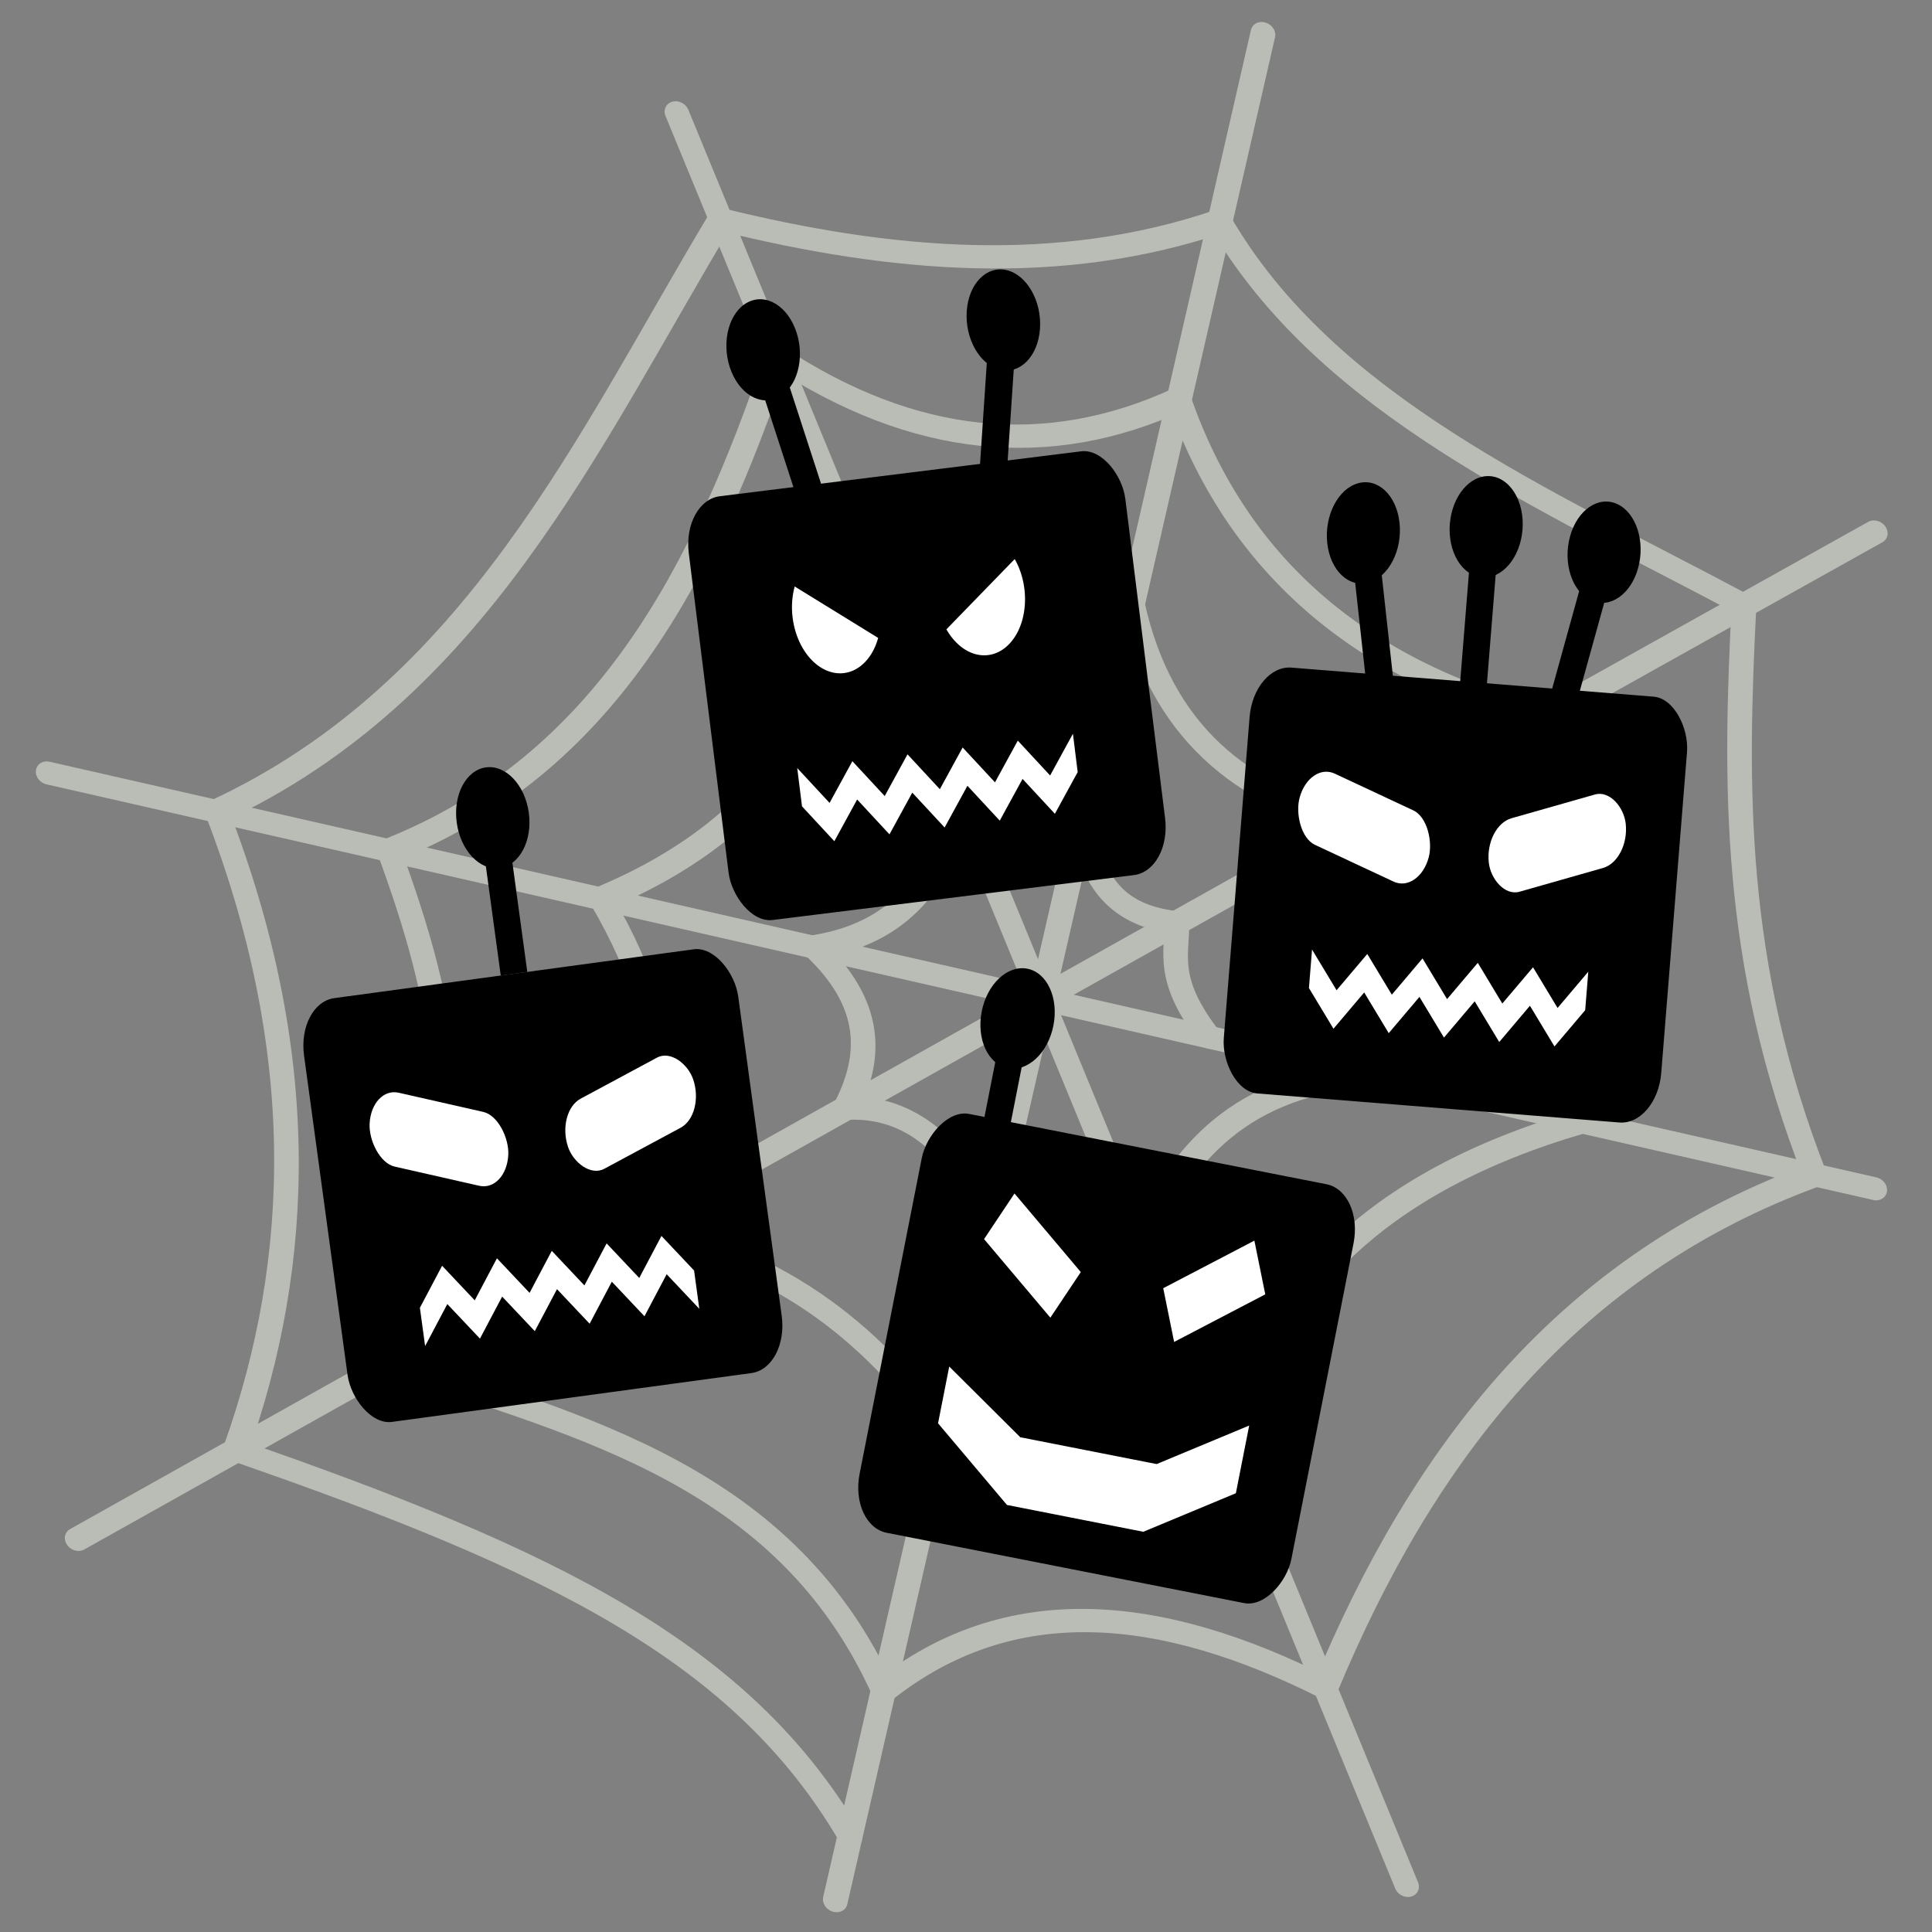 <?xml version="1.0" encoding="UTF-8" standalone="no"?>
<svg
   xmlns:dc="http://purl.org/dc/elements/1.1/"
   xmlns:cc="http://creativecommons.org/ns#"
   xmlns:rdf="http://www.w3.org/1999/02/22-rdf-syntax-ns#"
   xmlns:svg="http://www.w3.org/2000/svg"
   xmlns="http://www.w3.org/2000/svg"
   xmlns:sodipodi="http://sodipodi.sourceforge.net/DTD/sodipodi-0.dtd"
   xmlns:inkscape="http://www.inkscape.org/namespaces/inkscape"
   sodipodi:docname="BotNetz5.svg"
   inkscape:version="1.0 (4035a4fb49, 2020-05-01)"
   id="svg7508"
   version="1.1"
   viewBox="0 0 60 60"
   height="60mm"
   width="60mm">
  <rect x="0" y="0" width="60" height="60" fill="#808080" stroke="none"/>
  <defs
     id="defs7502" />
  <sodipodi:namedview
     inkscape:window-maximized="0"
     inkscape:window-y="426"
     inkscape:window-x="2000"
     inkscape:window-height="1228"
     inkscape:window-width="1593"
     showgrid="false"
     inkscape:document-rotation="0"
     inkscape:current-layer="layer1"
     inkscape:document-units="mm"
     inkscape:cy="221.38247"
     inkscape:cx="156.90497"
     inkscape:zoom="1.979899"
     inkscape:pageshadow="2"
     inkscape:pageopacity="0.0"
     borderopacity="1.0"
     bordercolor="#666666"
     pagecolor="#ffffff"
     id="base" />
  <g
     id="layer1"
     inkscape:groupmode="layer"
     inkscape:label="Ebene 1">
    <g
       id="g8301">
      <g
         style="stroke:#babdb6;stroke-opacity:1"
         transform="matrix(-1.348,-0.032,-0.119,-1.279,256.843,298.342)"
         id="g6329-8">
        <path
           id="path6301-2"
           d="m 141.893,183.933 13.04,42.711"
           style="fill:none;stroke:#babdb6;stroke-width:0.565;stroke-linecap:round;stroke-linejoin:round;stroke-miterlimit:4;stroke-dasharray:none;stroke-opacity:1" />
        <path
           id="path6303-4"
           d="m 141.231,228.912 13.887,-45.68"
           style="fill:none;stroke:#babdb6;stroke-width:0.565;stroke-linecap:round;stroke-linejoin:round;stroke-miterlimit:4;stroke-dasharray:none;stroke-opacity:1"
           sodipodi:nodetypes="cc" />
        <path
           sodipodi:nodetypes="ccc"
           id="path6305-7"
           d="m 129.587,201.157 c 1.184,0.26 1.352,0.297 1.352,0.297 0,0 31.81,6.98 39.931,8.762"
           style="fill:none;stroke:#babdb6;stroke-width:0.565;stroke-linecap:round;stroke-linejoin:round;stroke-miterlimit:4;stroke-dasharray:none;stroke-opacity:1" />
        <path
           id="path6307-4"
           d="m 128.164,217.136 c 14.57,-8.497 29.123,-17.03 43.682,-25.55"
           style="fill:none;stroke:#babdb6;stroke-width:0.565;stroke-linecap:round;stroke-linejoin:round;stroke-miterlimit:4;stroke-dasharray:none;stroke-opacity:1"
           sodipodi:nodetypes="cc" />
        <path
           sodipodi:nodetypes="ccccccccccccccccccccccccccccccc"
           id="path6309-3"
           d="m 144.615,204.455 c 0.903,1.37 0.579,1.993 0.513,2.773 1.578,0.156 1.829,1.182 2.01,2.256 1.14,-0.596 1.948,-0.032 2.738,0.595 0.576,-1.918 1.662,-3.295 3.705,-3.657 -1.28,-1.351 -1.126,-2.638 -0.411,-3.9 -1.328,0.094 -2.404,-0.657 -3.108,-2.655 -1.187,0.807 -2.337,0.764 -3.435,-0.432 -1.094,2.144 -2.595,3.916 -5.72,4.206 0.828,1.965 1.207,3.966 -0.087,6.108 2.553,0.596 4.274,2.145 4.648,5.233 3.436,-1.351 4.655,0.433 6.369,1.517 0.354,-4.234 2.538,-7.24 6.544,-9.023 -1.759,-3.683 -0.787,-5.818 0.048,-8.031 -3.276,-0.519 -5.343,-2.307 -6.798,-4.737 -2.433,0.845 -4.666,0.804 -6.609,-0.531 -1.012,4.027 -3.909,6.861 -8.796,8.438 1.951,3.292 1.546,6.554 0.033,9.802 4.209,1.097 6.737,3.645 7.694,7.549 3.174,-1.552 6.238,-1.293 9.189,0.808 2.148,-5.294 4.835,-10.04 10.026,-12.247 -0.943,-3.601 -1.518,-7.46 1.053,-12.473 -4.318,-1.45 -8.881,-2.543 -10.66,-7.694 -3.14,2.521 -6.586,2.256 -10.215,0.329 -2.764,5.784 -6.533,10.447 -12.406,12.767 1.466,5.118 1.001,9.497 0.412,13.829 4.382,2.482 9.193,4.598 11.277,9.037 3.841,-1.425 7.681,-1.17 11.522,-0.244 3.56,-5.495 6.648,-11.605 12.909,-14.696 -1.622,-5.752 -1.046,-10.853 0.936,-15.537 -7.11,-2.501 -11.258,-4.634 -13.352,-9.044"
           style="fill:none;stroke:#babdb6;stroke-width:0.565;stroke-linecap:round;stroke-linejoin:round;stroke-miterlimit:4;stroke-dasharray:none;stroke-opacity:1" />
      </g>
      <g
         transform="matrix(1.749,0,0,1.749,-229.888,-364.845)"
         id="g6299">
        <g
           id="g3619-4-0"
           transform="matrix(1.483,0.119,-0.166,2.066,74.683,-357.537)">
          <g
             transform="matrix(0.125,0,0,0.125,66.475,255.381)"
             id="g1305-8-4-6-0-8">
            <rect
               ry="3.609"
               y="156.128"
               x="140.635"
               height="29.279"
               width="41.899"
               id="rect835-8-9-4-9-5-7-8-4"
               style="fill:#000000;stroke:none;stroke-width:1.061;stroke-linejoin:round" />
            <path
               style="fill:#ffffff;stroke:none;stroke-width:0.265px;stroke-linecap:butt;stroke-linejoin:miter;stroke-opacity:1"
               d="m 148.356,177.922 2.646,2.646 2.646,-2.646 2.646,2.646 2.646,-2.646 2.646,2.646 2.646,-2.646 2.646,2.646 2.646,-2.646 2.646,2.646 2.646,-2.646 v -1.323 -1.323 l -2.646,2.646 -2.646,-2.646 -2.646,2.646 -2.646,-2.646 -2.646,2.646 -2.646,-2.646 -2.646,2.646 -2.646,-2.646 -2.646,2.646 -2.646,-2.646 z"
               id="path983-3-9-2-2-2-6-8" />
            <g
               id="g1116-8-9-74-4-8-2"
               transform="translate(133.52,-14.199)">
              <g
                 id="g1072-64-8-6-4-3-5"
                 transform="translate(10.583)">
                <g
                   id="g1107-7-7-73-5-6-8"
                   transform="rotate(15,24.045,163.727)">
                  <rect
                     y="159.548"
                     x="26.784"
                     height="10.779"
                     width="2.561"
                     id="rect837-2-4-7-4-4-1-9-2-4"
                     style="fill:#000000;stroke:none;stroke-width:1.144;stroke-linejoin:round" />
                  <circle
                     r="3.478"
                     cy="159.548"
                     cx="28.065"
                     id="path839-8-5-8-2-4-3-5-8-6"
                     style="fill:#000000;stroke:none;stroke-width:1.144;stroke-linejoin:round" />
                </g>
              </g>
              <g
                 id="g1072-7-8-9-33-7-5-4"
                 transform="rotate(-15,26.792,203.921)">
                <rect
                   y="159.548"
                   x="26.784"
                   height="10.779"
                   width="2.561"
                   id="rect837-2-4-7-3-1-6-1-5-4-1"
                   style="fill:#000000;stroke:none;stroke-width:1.144;stroke-linejoin:round" />
                <circle
                   r="3.478"
                   cy="159.548"
                   cx="28.065"
                   id="path839-8-5-8-3-2-6-5-9-9-6"
                   style="fill:#000000;stroke:none;stroke-width:1.144;stroke-linejoin:round" />
              </g>
            </g>
            <g
               id="g1239-8-2-95-9-1-5"
               transform="translate(133.52,-14.199)" />
          </g>
          <rect
             y="273.561"
             x="86.526"
             height="1.348"
             width="0.32"
             id="rect837-2-0-9-9-2"
             style="fill:#000000;stroke:none;stroke-width:0.143;stroke-linejoin:round" />
          <circle
             r="0.435"
             cy="273.561"
             cx="86.687"
             id="path839-8-1-4-7-6"
             style="fill:#000000;stroke:none;stroke-width:0.143;stroke-linejoin:round" />
          <g
             style="fill:#ffffff"
             id="g883-9-3-0-3-0-7"
             transform="matrix(0.125,0,0,0.125,74.342,255.323)">
            <rect
               transform="rotate(15)"
               ry="2.575"
               y="135.704"
               x="123.063"
               height="5.15"
               width="13.182"
               id="rect843-1-6-6-6-84-1"
               style="fill:#ffffff;stroke:none;stroke-width:1;stroke-linejoin:round" />
            <rect
               transform="rotate(-15)"
               style="fill:#ffffff;stroke:none;stroke-width:1;stroke-linejoin:round"
               id="rect843-4-6-9-6-2-4-7"
               width="13.182"
               height="5.15"
               x="54.42"
               y="186.793"
               ry="2.575" />
          </g>
        </g>
        <g
           transform="matrix(0.183,0.036,-0.05,0.254,107.746,57.525)"
           id="g2444-2-2">
          <rect
             transform="scale(-1,1)"
             ry="3.609"
             y="617.089"
             x="-430.398"
             height="29.279"
             width="41.899"
             id="rect835-8-9-1-4-9"
             style="fill:#000000;stroke:none;stroke-width:1.061;stroke-linejoin:round" />
          <g
             style="fill:#ffffff"
             transform="translate(382.855,446.584)"
             id="g1441-5-6-0">
            <rect
               style="fill:#ffffff;stroke:none;stroke-width:0.77;stroke-linejoin:round"
               id="rect1378-5-49-6"
               width="8.82"
               height="4.009"
               x="100.582"
               y="144.3"
               ry="0"
               transform="rotate(30)" />
            <rect
               transform="matrix(-0.866,0.5,0.5,0.866,0,0)"
               ry="0"
               y="170.893"
               x="54.521"
               height="4.009"
               width="8.82"
               id="rect1378-04-2-0-6"
               style="fill:#ffffff;stroke:none;stroke-width:0.77;stroke-linejoin:round" />
          </g>
          <path
             sodipodi:nodetypes="ccccccccc"
             id="path1489-9-7-9"
             d="m 394.897,634.352 v 3.969 l 7.938,4.583 h 13.229 l 7.938,-3.819 v -4.733 l -7.938,3.819 h -13.229 z"
             style="fill:#ffffff;stroke:none;stroke-width:0.265px;stroke-linecap:butt;stroke-linejoin:miter;stroke-opacity:1" />
          <g
             id="g1072-6-8-3-0-4"
             transform="translate(366.816,450.474)">
            <rect
               y="159.548"
               x="26.784"
               height="10.779"
               width="2.561"
               id="rect837-2-4-7-6-1-8-4-2"
               style="fill:#000000;stroke:none;stroke-width:1.144;stroke-linejoin:round" />
            <circle
               r="3.478"
               cy="159.548"
               cx="28.065"
               id="path839-8-5-8-6-5-8-7-8"
               style="fill:#000000;stroke:none;stroke-width:1.144;stroke-linejoin:round" />
          </g>
        </g>
        <g
           id="g1305-8-9-3-5-4"
           transform="matrix(0.185,-0.023,0.032,0.257,112.541,180.606)"
           inkscape:transform-center-y="-1.4894945"
           inkscape:transform-center-x="-0.015598343">
          <rect
             style="fill:#000000;stroke:none;stroke-width:1.061;stroke-linejoin:round"
             id="rect835-8-9-4-9-71-9-4-1"
             width="41.899"
             height="29.279"
             x="140.635"
             y="156.128"
             ry="3.609" />
          <path
             id="path983-3-9-2-6-2-4-9"
             d="m 148.356,177.922 2.646,2.646 2.646,-2.646 2.646,2.646 2.646,-2.646 2.646,2.646 2.646,-2.646 2.646,2.646 2.646,-2.646 2.646,2.646 2.646,-2.646 v -1.323 -1.323 l -2.646,2.646 -2.646,-2.646 -2.646,2.646 -2.646,-2.646 -2.646,2.646 -2.646,-2.646 -2.646,2.646 -2.646,-2.646 -2.646,2.646 -2.646,-2.646 z"
             style="fill:#ffffff;stroke:none;stroke-width:0.265px;stroke-linecap:butt;stroke-linejoin:miter;stroke-opacity:1" />
          <g
             transform="translate(133.52,-14.199)"
             id="g1116-8-9-3-7-0-4">
            <g
               transform="translate(10.583)"
               id="g1072-64-8-3-5-8-5">
              <g
                 transform="rotate(15,24.045,163.727)"
                 id="g1107-7-7-5-9-98-4">
                <rect
                   style="fill:#000000;stroke:none;stroke-width:1.144;stroke-linejoin:round"
                   id="rect837-2-4-7-4-4-60-7-8-1"
                   width="2.561"
                   height="10.779"
                   x="26.784"
                   y="159.548" />
                <circle
                   style="fill:#000000;stroke:none;stroke-width:1.144;stroke-linejoin:round"
                   id="path839-8-5-8-2-4-9-0-97-1"
                   cx="28.065"
                   cy="159.548"
                   r="3.478" />
              </g>
            </g>
            <g
               transform="rotate(-15,26.792,203.921)"
               id="g1072-7-8-9-6-2-1-5">
              <rect
                 style="fill:#000000;stroke:none;stroke-width:1.144;stroke-linejoin:round"
                 id="rect837-2-4-7-3-1-6-6-4-7-3"
                 width="2.561"
                 height="10.779"
                 x="26.784"
                 y="159.548" />
              <circle
                 style="fill:#000000;stroke:none;stroke-width:1.144;stroke-linejoin:round"
                 id="path839-8-5-8-3-2-6-3-2-4-3"
                 cx="28.065"
                 cy="159.548"
                 r="3.478" />
            </g>
          </g>
          <g
             transform="translate(133.52,-14.199)"
             id="g1239-8-2-955-2-0-0">
            <path
               d="m 111.452,145.007 a 4.205,4.205 0 0 1 -2.102,3.642 4.205,4.205 0 0 1 -4.205,0 4.205,4.205 0 0 1 -2.102,-3.642 h 4.205 z"
               transform="rotate(30)"
               sodipodi:arc-type="slice"
               sodipodi:end="3.1415927"
               sodipodi:start="0"
               sodipodi:ry="4.2049851"
               sodipodi:rx="4.2049851"
               sodipodi:cy="145.00652"
               sodipodi:cx="107.24689"
               sodipodi:type="arc"
               id="path1220-18-1-1-8-5-2"
               style="fill:#ffffff;stroke:none;stroke-width:1.219;stroke-linejoin:round" />
            <path
               d="m 64.181,172.298 a 4.205,4.205 0 0 1 -2.102,3.642 4.205,4.205 0 0 1 -4.205,0 4.205,4.205 0 0 1 -2.102,-3.642 h 4.205 z"
               style="fill:#ffffff;stroke:none;stroke-width:1.219;stroke-linejoin:round"
               id="path1220-1-4-2-30-9-2-0"
               sodipodi:type="arc"
               sodipodi:cx="59.97583"
               sodipodi:cy="172.29848"
               sodipodi:rx="4.2049851"
               sodipodi:ry="4.2049851"
               sodipodi:start="0"
               sodipodi:end="3.1415927"
               sodipodi:arc-type="slice"
               transform="matrix(-0.866,0.5,0.5,0.866,0,0)" />
          </g>
        </g>
        <g
           inkscape:transform-center-y="-1.6094887"
           id="g1007-3-4-1-9-7"
           transform="matrix(0.184,-0.025,0.035,0.257,129.261,187.285)"
           inkscape:transform-center-x="3.2436373e-06">
          <rect
             style="fill:#000000;stroke:none;stroke-width:1.061;stroke-linejoin:round"
             id="rect835-8-2-5-1-2-0"
             width="41.899"
             height="29.279"
             x="11.323"
             y="153.36"
             ry="3.609" />
          <rect
             style="fill:#000000;stroke:none;stroke-width:1.144;stroke-linejoin:round"
             id="rect837-2-6-4-7-0-1"
             width="2.561"
             height="10.779"
             x="30.992"
             y="142.582" />
          <circle
             style="fill:#000000;stroke:none;stroke-width:1.144;stroke-linejoin:round"
             id="path839-8-0-6-00-0-5"
             cx="32.273"
             cy="142.582"
             r="3.478" />
          <g
             transform="translate(-66.423,-3.227)"
             id="g883-9-3-3-7-2-9-8"
             style="fill:#ffffff">
            <rect
               style="fill:#ffffff;stroke:none;stroke-width:1;stroke-linejoin:round"
               id="rect843-1-6-60-5-7-2-5"
               width="13.182"
               height="5.15"
               x="123.063"
               y="135.704"
               ry="2.575"
               transform="rotate(15)" />
            <rect
               ry="2.575"
               y="186.793"
               x="54.42"
               height="5.15"
               width="13.182"
               id="rect843-4-6-9-2-3-29-8-6"
               style="fill:#ffffff;stroke:none;stroke-width:1;stroke-linejoin:round"
               transform="rotate(-15)" />
          </g>
          <path
             id="path983-6-2-4-2-8"
             d="m 19.044,175.154 2.646,-2.646 2.646,2.646 2.646,-2.646 2.646,2.646 2.646,-2.646 2.646,2.646 2.646,-2.646 2.646,2.646 2.646,-2.646 2.646,2.646 v 1.323 1.323 l -2.646,-2.646 -2.646,2.646 -2.646,-2.646 -2.646,2.646 -2.646,-2.646 -2.646,2.646 -2.646,-2.646 -2.646,2.646 -2.646,-2.646 -2.646,2.646 z"
             style="fill:#ffffff;stroke:none;stroke-width:0.265px;stroke-linecap:butt;stroke-linejoin:miter;stroke-opacity:1" />
        </g>
      </g>
    </g>
  </g>
</svg>
